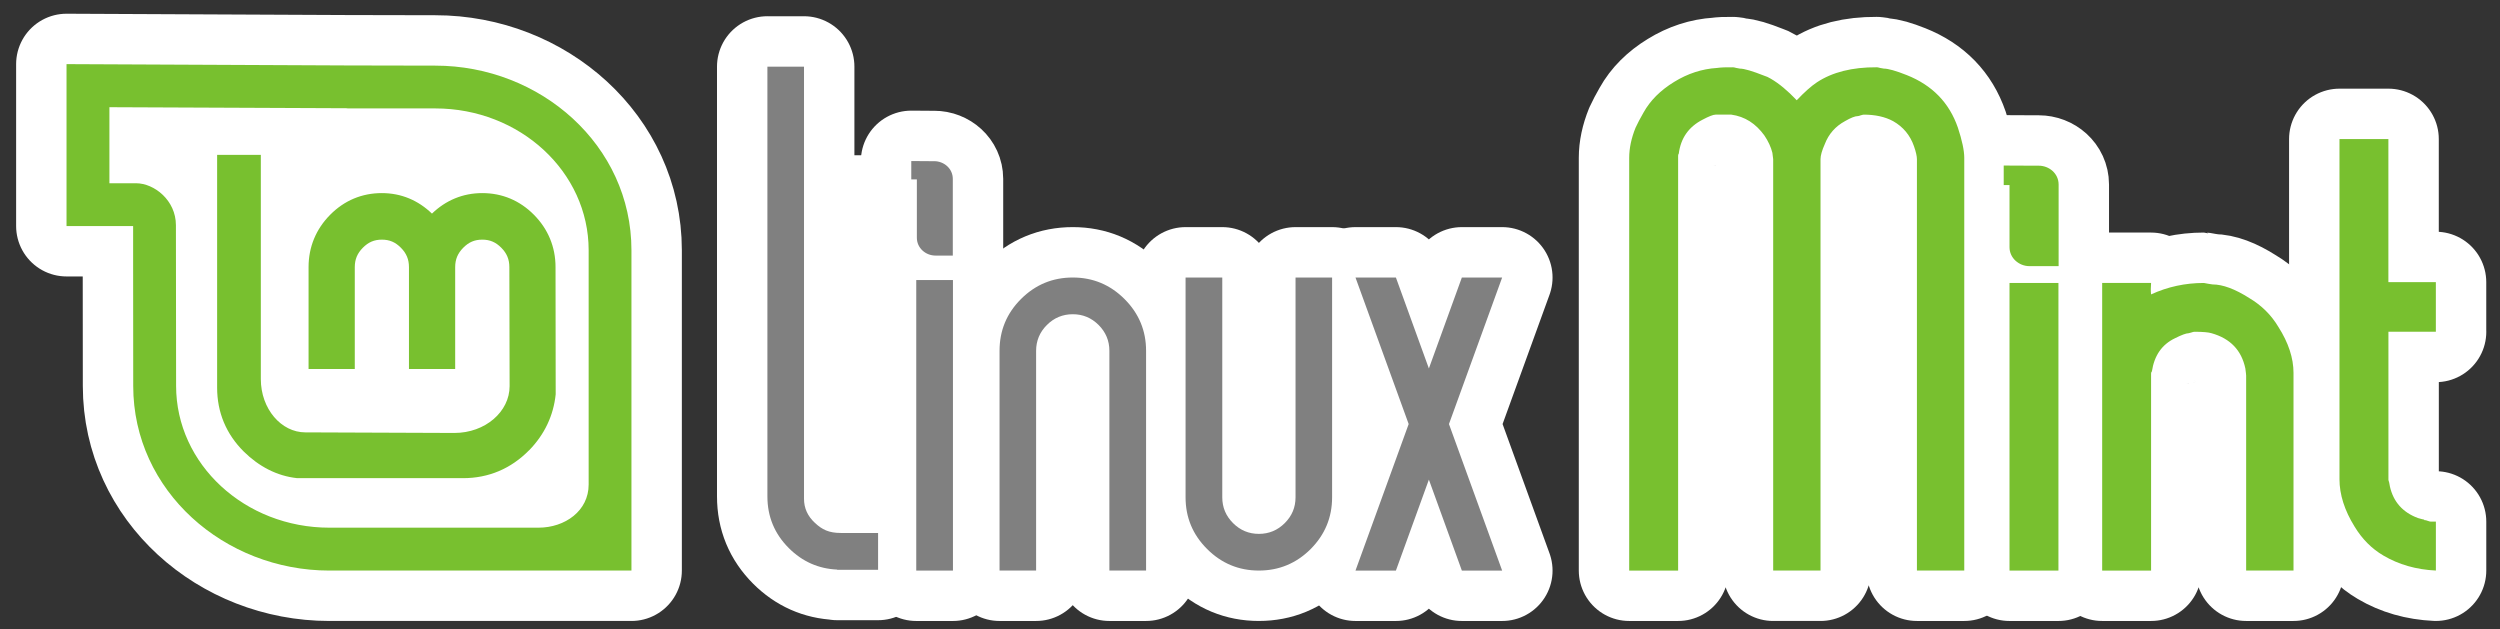 <?xml version="1.0" encoding="UTF-8" standalone="no"?>
<!-- Created with Inkscape (http://www.inkscape.org/) -->

<svg
   xmlns:dc="http://purl.org/dc/elements/1.1/"
   xmlns:cc="http://creativecommons.org/ns#"
   xmlns:rdf="http://www.w3.org/1999/02/22-rdf-syntax-ns#"
   xmlns:svg="http://www.w3.org/2000/svg"
   xmlns="http://www.w3.org/2000/svg"
   xmlns:xlink="http://www.w3.org/1999/xlink"
   xmlns:sodipodi="http://sodipodi.sourceforge.net/DTD/sodipodi-0.dtd"
   xmlns:inkscape="http://www.inkscape.org/namespaces/inkscape"
   version="1.0"
   width="310"
   height="78"
   id="svg2619"
   inkscape:version="0.91 r13725"
   sodipodi:docname="LinuxMint_Logo-flat-02.svg"
   inkscape:export-filename="/home/sebastien/Sources/grub-themes/Grub2-theme-Sunshine-LinuxMint-master/Sunshine-LinuxMint/LinuxMint_Logo-flat-02.png"
   inkscape:export-xdpi="90"
   inkscape:export-ydpi="90">
  <rect width="100%" height="100%" fill="#333333" stroke="none"/>
  <sodipodi:namedview
     pagecolor="#5b8bed"
     bordercolor="#666666"
     borderopacity="1"
     objecttolerance="10"
     gridtolerance="10"
     guidetolerance="10"
     inkscape:pageopacity="0"
     inkscape:pageshadow="2"
     inkscape:window-width="1024"
     inkscape:window-height="550"
     id="namedview69"
     showgrid="false"
     inkscape:zoom="4"
     inkscape:cx="50.303618"
     inkscape:cy="37.914557"
     inkscape:window-x="0"
     inkscape:window-y="0"
     inkscape:window-maximized="1"
     inkscape:current-layer="layer2"
     showguides="true"
     inkscape:guide-bbox="true"
     fit-margin-top="1"
     fit-margin-left="2"
     fit-margin-right="2"
     fit-margin-bottom="1"
     showborder="true"
     inkscape:showpageshadow="false">
    <sodipodi:guide
       position="-463.79,-92.002"
       orientation="0,1"
       id="guide4405" />
  </sodipodi:namedview>
  <title
     id="title3079">Linux Mint Official Logo</title>
  <defs
     id="defs2621">
    <linearGradient
       id="linearGradient3431">
      <stop
         id="stop3433"
         style="stop-color:#3d3d3d;stop-opacity:1"
         offset="0" />
      <stop
         id="stop3435"
         style="stop-color:#000000;stop-opacity:0.114"
         offset="1" />
    </linearGradient>
    <linearGradient
       id="linearGradient3312">
      <stop
         id="stop3314"
         style="stop-color:#c7f994;stop-opacity:1"
         offset="0" />
      <stop
         id="stop3316"
         style="stop-color:#87cf3e;stop-opacity:1"
         offset="1" />
    </linearGradient>
    <filter
       id="filter3291"
       style="color-interpolation-filters:sRGB">
      <feGaussianBlur
         id="feGaussianBlur3293"
         stdDeviation="0.401" />
    </filter>
    <filter
       id="filter3546"
       style="color-interpolation-filters:sRGB">
      <feGaussianBlur
         id="feGaussianBlur3548"
         stdDeviation="0.16" />
    </filter>
    <linearGradient
       x1="70.492"
       y1="416.389"
       x2="113.642"
       y2="375.88"
       id="linearGradient4136"
       xlink:href="#linearGradient3431"
       gradientUnits="userSpaceOnUse"
       gradientTransform="translate(0,80)"
       spreadMethod="pad" />
    <filter
       id="filter3469"
       style="color-interpolation-filters:sRGB">
      <feGaussianBlur
         id="feGaussianBlur3471"
         stdDeviation="2.712" />
    </filter>
    <linearGradient
       x1="61.429"
       y1="362.143"
       x2="116.429"
       y2="408.571"
       id="linearGradient3538"
       xlink:href="#linearGradient3312"
       gradientUnits="userSpaceOnUse"
       gradientTransform="matrix(2.684,0,0,2.684,-89.866,-904.323)" />
    <filter
       id="filter3573"
       style="color-interpolation-filters:sRGB">
      <feGaussianBlur
         id="feGaussianBlur3575"
         stdDeviation="1.628" />
    </filter>
    <filter
       id="filter3965"
       style="color-interpolation-filters:sRGB">
      <feGaussianBlur
         id="feGaussianBlur3967"
         stdDeviation="2.474" />
    </filter>
    <filter
       id="filter4006"
       style="color-interpolation-filters:sRGB">
      <feGaussianBlur
         id="feGaussianBlur4008"
         stdDeviation="1.65" />
    </filter>
    <filter
       id="filter4135"
       style="color-interpolation-filters:sRGB">
      <feGaussianBlur
         id="feGaussianBlur4137"
         stdDeviation="0.747" />
    </filter>
  </defs>
  <g
     id="g4670"
     transform="translate(-468.79,-106.998)">
    <g
       style="fill:#ffffff;fill-opacity:1;stroke:#ffffff;stroke-width:12.5;stroke-linejoin:round;stroke-miterlimit:4;stroke-dasharray:none;stroke-opacity:1"
       id="g4631">
      <polygon
         points="64.168,23.48 66.376,23.48 66.376,40.96 64.168,40.96 64.168,23.48 "
         transform="matrix(2.061,0,0,2.061,450.155,93.331)"
         id="polygon4633"
         style="display:inline;fill:#ffffff;fill-opacity:1;fill-rule:evenodd;stroke:#ffffff;stroke-width:6.065;stroke-linejoin:round;stroke-miterlimit:4;stroke-dasharray:none;stroke-opacity:1" />
      <path
         d="m 610.905,177.748 -4.551,0 0,-27.254 c 0,-1.237 -0.445,-2.308 -1.336,-3.199 -0.89,-0.89 -1.962,-1.333 -3.199,-1.333 -1.253,0 -2.325,0.445 -3.215,1.333 -0.89,0.89 -1.336,1.962 -1.336,3.199 l 0,27.254 -4.534,0 0,-27.254 c 0,-2.49 0.874,-4.633 2.655,-6.412 1.781,-1.781 3.924,-2.673 6.43,-2.673 2.49,0 4.633,0.892 6.414,2.673 1.781,1.779 2.671,3.922 2.671,6.412 l 0,27.254 0,0 z"
         id="path4635"
         style="display:inline;fill:#ffffff;fill-opacity:1;fill-rule:evenodd;stroke:#ffffff;stroke-width:12.5;stroke-linejoin:round;stroke-miterlimit:4;stroke-dasharray:none;stroke-opacity:1"
         inkscape:connector-curvature="0" />
      <path
         d="m 633.971,168.662 c 0,2.506 -0.89,4.633 -2.655,6.414 -1.781,1.779 -3.924,2.671 -6.43,2.671 -2.49,0 -4.633,-0.892 -6.414,-2.671 -1.781,-1.781 -2.671,-3.908 -2.671,-6.414 l 0,-27.252 4.551,0 0,27.254 c 0,1.253 0.445,2.308 1.336,3.199 0.89,0.892 1.962,1.336 3.199,1.336 1.253,0 2.325,-0.445 3.215,-1.336 0.89,-0.89 1.335,-1.943 1.335,-3.199 l 0,-27.254 4.534,0 0,27.252 0,0 z"
         id="path4637"
         style="display:inline;fill:#ffffff;fill-opacity:1;fill-rule:evenodd;stroke:#ffffff;stroke-width:12.5;stroke-linejoin:round;stroke-miterlimit:4;stroke-dasharray:none;stroke-opacity:1"
         inkscape:connector-curvature="0" />
      <polygon
         points="89.624,23.328 92.056,23.328 94.04,28.8 96.024,23.328 98.448,23.328 95.248,32.144 98.448,40.96 98.448,40.96 96.024,40.96 94.04,35.488 92.056,40.96 89.624,40.96 92.824,32.144 "
         transform="matrix(2.061,0,0,2.061,452.155,93.331)"
         id="polygon4639"
         style="display:inline;fill:#ffffff;fill-opacity:1;fill-rule:evenodd;stroke:#ffffff;stroke-width:6.065;stroke-linejoin:round;stroke-miterlimit:4;stroke-dasharray:none;stroke-opacity:1" />
      <path
         d="m 584.789,138.689 c -1.22,0 -2.308,-0.94 -2.308,-2.209 l 0,-0.544 0,0 0,-6.694 -0.692,0 0,-2.275 2.313,0.017 0.528,0 c 1.22,0 2.308,0.923 2.308,2.193 l 0,9.513 -2.148,0 0,0 0,0 z"
         id="path4641"
         style="display:inline;fill:#ffffff;fill-opacity:1;fill-rule:evenodd;stroke:#ffffff;stroke-width:12.5;stroke-linejoin:round;stroke-miterlimit:4;stroke-dasharray:none;stroke-opacity:1"
         inkscape:connector-curvature="0" />
      <path
         d="m 563.948,115.26 0,53.287 c 0,2.506 0.878,4.638 2.659,6.419 1.673,1.671 3.677,2.557 5.989,2.659 l 0,0.027 0.457,0 4.62,0 0,-4.566 -4.62,0 c -1.484,0 -2.333,-0.421 -3.223,-1.262 -0.89,-0.822 -1.343,-1.811 -1.343,-2.981 l 0,-53.582 -4.539,0 z"
         id="path4643"
         style="display:inline;fill:#ffffff;fill-opacity:1;fill-rule:evenodd;stroke:#ffffff;stroke-width:12.5;stroke-linejoin:round;stroke-miterlimit:4;stroke-dasharray:none;stroke-opacity:1"
         inkscape:connector-curvature="0" />
    </g>
    <rect
       y="126.25"
       x="573.25"
       height="41.5"
       width="4"
       id="rect4668"
       style="fill:#ffffff;fill-opacity:1;stroke:none;stroke-width:12.5;stroke-linecap:round;stroke-linejoin:round;stroke-miterlimit:4;stroke-dasharray:none;stroke-opacity:1" />
  </g>
  <g
     id="g4659"
     transform="translate(-468.79,-106.998)">
    <g
       id="g4645"
       style="fill:#ffffff;fill-opacity:1;stroke:#ffffff;stroke-width:12.5;stroke-linejoin:round;stroke-miterlimit:4;stroke-dasharray:none;stroke-opacity:1">
      <path
         inkscape:connector-curvature="0"
         style="display:inline;fill:#ffffff;fill-opacity:1;fill-rule:evenodd;stroke:#ffffff;stroke-width:12.5;stroke-linejoin:round;stroke-miterlimit:4;stroke-dasharray:none;stroke-opacity:1"
         id="path4647"
         d="m 712.359,177.748 -5.87,0 0,-51.013 c 0,-0.346 -0.115,-0.89 -0.363,-1.599 -0.478,-1.368 -1.336,-2.407 -2.589,-3.116 -1.006,-0.544 -2.226,-0.808 -3.644,-0.808 -0.066,0 -0.181,0.033 -0.363,0.082 -0.181,0.066 -0.297,0.099 -0.363,0.099 -0.346,0 -0.89,0.214 -1.599,0.627 -1.187,0.643 -2.028,1.599 -2.506,2.852 -0.346,0.775 -0.528,1.401 -0.528,1.863 l 0,51.013 -5.87,0 0,-51.013 c 0,-0.05 -0.033,-0.313 -0.099,-0.791 -0.181,-0.725 -0.511,-1.434 -0.989,-2.143 -1.072,-1.484 -2.424,-2.358 -4.105,-2.589 0.181,0 -0.231,0 -1.237,0 -0.066,0 -0.181,0 -0.363,0 -0.181,0 -0.297,0 -0.346,0 -0.297,0 -0.841,0.214 -1.616,0.627 -1.731,0.89 -2.704,2.292 -2.951,4.204 -0.05,0.066 -0.082,0.148 -0.082,0.264 l 0,51.442 -6.067,0 0,-51.178 c 0,-1.187 0.264,-2.44 0.791,-3.743 0.247,-0.544 0.577,-1.154 0.989,-1.88 0.824,-1.484 2.094,-2.753 3.792,-3.792 1.682,-1.039 3.462,-1.616 5.309,-1.731 0.462,-0.066 1.121,-0.099 1.962,-0.082 0.049,-0.017 0.198,0.017 0.445,0.082 0.231,0.049 0.379,0.082 0.445,0.082 0.528,0 1.533,0.297 3.034,0.89 0.231,0.066 0.495,0.181 0.791,0.363 1.022,0.594 2.094,1.484 3.215,2.671 0.956,-1.006 1.781,-1.748 2.506,-2.226 1.896,-1.253 4.369,-1.88 7.387,-1.863 0.066,-0.017 0.214,0.017 0.445,0.082 0.247,0.049 0.396,0.082 0.462,0.082 0.528,0 1.484,0.264 2.852,0.808 3.149,1.253 5.26,3.413 6.331,6.513 0.528,1.599 0.791,2.852 0.791,3.743 l 0,51.178 0,0 0,0 z" />
      <polygon
         style="display:inline;fill:#ffffff;fill-opacity:1;fill-rule:evenodd;stroke:#ffffff;stroke-width:6.065;stroke-linejoin:round;stroke-miterlimit:4;stroke-dasharray:none;stroke-opacity:1"
         id="polygon4649"
         transform="matrix(2.061,0,0,2.061,453.155,93.331)"
         points="128.488,23.656 128.488,23.656 131.432,23.656 131.432,40.96 128.488,40.96 " />
      <path
         inkscape:connector-curvature="0"
         style="display:inline;fill:#ffffff;fill-opacity:1;fill-rule:evenodd;stroke:#ffffff;stroke-width:12.5;stroke-linejoin:round;stroke-miterlimit:4;stroke-dasharray:none;stroke-opacity:1"
         id="path4651"
         d="m 753.183,177.748 -5.87,0 0,-24.171 c 0,-0.115 -0.035,-0.412 -0.099,-0.89 -0.478,-2.259 -1.863,-3.71 -4.188,-4.369 -0.363,-0.115 -1.074,-0.181 -2.143,-0.181 -0.066,0 -0.198,0.033 -0.396,0.099 -0.214,0.066 -0.311,0.082 -0.311,0.082 -0.299,0 -0.876,0.214 -1.698,0.627 -1.616,0.775 -2.556,2.143 -2.852,4.105 -0.066,0.066 -0.101,0.148 -0.101,0.264 l 0,24.435 -6.065,0 0,-35.663 6.065,0 c -0.047,0.546 -0.047,1.006 0,1.418 2.044,-0.94 4.223,-1.418 6.548,-1.418 0.064,0 0.229,0.035 0.544,0.101 0.299,0.047 0.478,0.08 0.528,0.08 1.253,0 2.788,0.561 4.567,1.698 1.502,0.892 2.706,2.077 3.594,3.563 1.253,1.962 1.88,3.875 1.88,5.705 l 0,24.515 -0.002,0 z" />
      <path
         inkscape:connector-curvature="0"
         style="display:inline;fill:#ffffff;fill-opacity:1;fill-rule:evenodd;stroke:#ffffff;stroke-width:12.5;stroke-linejoin:round;stroke-miterlimit:4;stroke-dasharray:none;stroke-opacity:1"
         id="path4653"
         d="m 770.841,148.136 -5.886,0 0,18.384 c 0.066,0.165 0.132,0.445 0.181,0.791 0.429,1.913 1.585,3.217 3.479,3.924 0.412,0.115 0.643,0.181 0.709,0.181 0.066,0 0.082,0.033 0.082,0.082 0,0 0.033,0 0.099,0 0.066,0 0.181,0.033 0.363,0.099 0.165,0.066 0.299,0.082 0.346,0.082 0.066,0 0.165,0 0.313,0 0.148,0 0.247,0 0.313,0 l 0,6.067 c -2.442,-0.117 -4.617,-0.742 -6.513,-1.863 -1.434,-0.841 -2.622,-2.028 -3.563,-3.578 -1.251,-2.011 -1.878,-3.99 -1.878,-5.884 l 0,-42.178 6.065,0 0,17.741 5.886,0 0,6.15 0.002,0 0,0 z" />
      <path
         inkscape:connector-curvature="0"
         style="display:inline;fill:#ffffff;fill-opacity:1;fill-rule:evenodd;stroke:#ffffff;stroke-width:12.5;stroke-linejoin:round;stroke-miterlimit:4;stroke-dasharray:none;stroke-opacity:1"
         id="path4655"
         d="m 720.444,140 c -1.298,0 -2.474,-1 -2.474,-2.351 l 0,-0.579 0,0 0,-7.124 -0.719,0 0,-2.421 3.773,0.018 0.561,0 c 1.316,0 2.474,0.983 2.474,2.334 l 0,10.124 -3.615,0 0,0 0,0 z" />
    </g>
    <rect
       y="125"
       x="697.5"
       height="4.75"
       width="4.75"
       id="rect4657"
       style="fill:#ffffff;fill-opacity:1;stroke:none;stroke-width:12.5;stroke-linecap:round;stroke-linejoin:round;stroke-miterlimit:4;stroke-dasharray:none;stroke-opacity:1" />
  </g>
  <g
     id="g4623"
     transform="translate(-468.79,-106.998)">
    <polygon
       points="64.168,23.48 66.376,23.48 66.376,40.96 64.168,40.96 64.168,23.48 "
       transform="matrix(2.061,0,0,2.061,450.155,93.331)"
       id="polygon2586"
       style="display:inline;fill:#808080;fill-opacity:1;fill-rule:evenodd;stroke:#78c02f;stroke-width:0;stroke-miterlimit:4;stroke-dasharray:none;stroke-opacity:1" />
    <path
       d="m 610.905,177.748 -4.551,0 0,-27.254 c 0,-1.237 -0.445,-2.308 -1.336,-3.199 -0.89,-0.89 -1.962,-1.333 -3.199,-1.333 -1.253,0 -2.325,0.445 -3.215,1.333 -0.89,0.89 -1.336,1.962 -1.336,3.199 l 0,27.254 -4.534,0 0,-27.254 c 0,-2.49 0.874,-4.633 2.655,-6.412 1.781,-1.781 3.924,-2.673 6.43,-2.673 2.49,0 4.633,0.892 6.414,2.673 1.781,1.779 2.671,3.922 2.671,6.412 l 0,27.254 0,0 z"
       id="path2588"
       style="display:inline;fill:#808080;fill-opacity:1;fill-rule:evenodd;stroke:#78c02f;stroke-width:0;stroke-miterlimit:4;stroke-dasharray:none;stroke-opacity:1"
       inkscape:connector-curvature="0" />
    <path
       d="m 633.971,168.662 c 0,2.506 -0.89,4.633 -2.655,6.414 -1.781,1.779 -3.924,2.671 -6.43,2.671 -2.49,0 -4.633,-0.892 -6.414,-2.671 -1.781,-1.781 -2.671,-3.908 -2.671,-6.414 l 0,-27.252 4.551,0 0,27.254 c 0,1.253 0.445,2.308 1.336,3.199 0.89,0.892 1.962,1.336 3.199,1.336 1.253,0 2.325,-0.445 3.215,-1.336 0.89,-0.89 1.335,-1.943 1.335,-3.199 l 0,-27.254 4.534,0 0,27.252 0,0 z"
       id="path2590"
       style="display:inline;fill:#808080;fill-opacity:1;fill-rule:evenodd;stroke:#78c02f;stroke-width:0;stroke-miterlimit:4;stroke-dasharray:none;stroke-opacity:1"
       inkscape:connector-curvature="0" />
    <polygon
       points="89.624,23.328 92.056,23.328 94.04,28.8 96.024,23.328 98.448,23.328 95.248,32.144 98.448,40.96 98.448,40.96 96.024,40.96 94.04,35.488 92.056,40.96 89.624,40.96 92.824,32.144 "
       transform="matrix(2.061,0,0,2.061,452.155,93.331)"
       id="polygon2592"
       style="display:inline;fill:#808080;fill-opacity:1;fill-rule:evenodd;stroke:#78c02f;stroke-width:0;stroke-miterlimit:4;stroke-dasharray:none;stroke-opacity:1" />
    <path
       d="m 584.789,138.689 c -1.22,0 -2.308,-0.94 -2.308,-2.209 l 0,-0.544 0,0 0,-6.694 -0.692,0 0,-2.275 2.313,0.017 0.528,0 c 1.22,0 2.308,0.923 2.308,2.193 l 0,9.513 -2.148,0 0,0 0,0 z"
       id="path2602"
       style="display:inline;fill:#808080;fill-opacity:1;fill-rule:evenodd;stroke:#78c02f;stroke-width:0;stroke-miterlimit:4;stroke-dasharray:none;stroke-opacity:1"
       inkscape:connector-curvature="0" />
    <path
       d="m 563.948,115.26 0,53.287 c 0,2.506 0.878,4.638 2.659,6.419 1.673,1.671 3.677,2.557 5.989,2.659 l 0,0.027 0.457,0 4.62,0 0,-4.566 -4.62,0 c -1.484,0 -2.333,-0.421 -3.223,-1.262 -0.89,-0.822 -1.343,-1.811 -1.343,-2.981 l 0,-53.582 -4.539,0 z"
       id="polygon3803"
       style="display:inline;fill:#808080;fill-opacity:1;fill-rule:evenodd;stroke:#78c02f;stroke-width:0;stroke-miterlimit:4;stroke-dasharray:none;stroke-opacity:1"
       inkscape:connector-curvature="0" />
  </g>
  <g
     id="g4587"
     style="fill:#78c02f;fill-opacity:1;stroke:none"
     transform="translate(-468.79,-106.998)">
    <path
       inkscape:connector-curvature="0"
       style="display:inline;fill:#78c02f;fill-opacity:1;fill-rule:evenodd;stroke:none"
       id="path2594"
       d="m 712.359,177.748 -5.87,0 0,-51.013 c 0,-0.346 -0.115,-0.89 -0.363,-1.599 -0.478,-1.368 -1.336,-2.407 -2.589,-3.116 -1.006,-0.544 -2.226,-0.808 -3.644,-0.808 -0.066,0 -0.181,0.033 -0.363,0.082 -0.181,0.066 -0.297,0.099 -0.363,0.099 -0.346,0 -0.89,0.214 -1.599,0.627 -1.187,0.643 -2.028,1.599 -2.506,2.852 -0.346,0.775 -0.528,1.401 -0.528,1.863 l 0,51.013 -5.87,0 0,-51.013 c 0,-0.05 -0.033,-0.313 -0.099,-0.791 -0.181,-0.725 -0.511,-1.434 -0.989,-2.143 -1.072,-1.484 -2.424,-2.358 -4.105,-2.589 0.181,0 -0.231,0 -1.237,0 -0.066,0 -0.181,0 -0.363,0 -0.181,0 -0.297,0 -0.346,0 -0.297,0 -0.841,0.214 -1.616,0.627 -1.731,0.89 -2.704,2.292 -2.951,4.204 -0.05,0.066 -0.082,0.148 -0.082,0.264 l 0,51.442 -6.067,0 0,-51.178 c 0,-1.187 0.264,-2.44 0.791,-3.743 0.247,-0.544 0.577,-1.154 0.989,-1.88 0.824,-1.484 2.094,-2.753 3.792,-3.792 1.682,-1.039 3.462,-1.616 5.309,-1.731 0.462,-0.066 1.121,-0.099 1.962,-0.082 0.049,-0.017 0.198,0.017 0.445,0.082 0.231,0.049 0.379,0.082 0.445,0.082 0.528,0 1.533,0.297 3.034,0.89 0.231,0.066 0.495,0.181 0.791,0.363 1.022,0.594 2.094,1.484 3.215,2.671 0.956,-1.006 1.781,-1.748 2.506,-2.226 1.896,-1.253 4.369,-1.88 7.387,-1.863 0.066,-0.017 0.214,0.017 0.445,0.082 0.247,0.049 0.396,0.082 0.462,0.082 0.528,0 1.484,0.264 2.852,0.808 3.149,1.253 5.26,3.413 6.331,6.513 0.528,1.599 0.791,2.852 0.791,3.743 l 0,51.178 0,0 0,0 z" />
    <polygon
       style="display:inline;fill:#78c02f;fill-opacity:1;fill-rule:evenodd;stroke:none"
       id="polygon2596"
       transform="matrix(2.061,0,0,2.061,453.155,93.331)"
       points="128.488,23.656 128.488,23.656 131.432,23.656 131.432,40.96 128.488,40.96 " />
    <path
       inkscape:connector-curvature="0"
       style="display:inline;fill:#78c02f;fill-opacity:1;fill-rule:evenodd;stroke:none"
       id="path2598"
       d="m 753.183,177.748 -5.87,0 0,-24.171 c 0,-0.115 -0.035,-0.412 -0.099,-0.89 -0.478,-2.259 -1.863,-3.71 -4.188,-4.369 -0.363,-0.115 -1.074,-0.181 -2.143,-0.181 -0.066,0 -0.198,0.033 -0.396,0.099 -0.214,0.066 -0.311,0.082 -0.311,0.082 -0.299,0 -0.876,0.214 -1.698,0.627 -1.616,0.775 -2.556,2.143 -2.852,4.105 -0.066,0.066 -0.101,0.148 -0.101,0.264 l 0,24.435 -6.065,0 0,-35.663 6.065,0 c -0.047,0.546 -0.047,1.006 0,1.418 2.044,-0.94 4.223,-1.418 6.548,-1.418 0.064,0 0.229,0.035 0.544,0.101 0.299,0.047 0.478,0.08 0.528,0.08 1.253,0 2.788,0.561 4.567,1.698 1.502,0.892 2.706,2.077 3.594,3.563 1.253,1.962 1.88,3.875 1.88,5.705 l 0,24.515 -0.002,0 z" />
    <path
       inkscape:connector-curvature="0"
       style="display:inline;fill:#78c02f;fill-opacity:1;fill-rule:evenodd;stroke:none"
       id="path2600"
       d="m 770.841,148.136 -5.886,0 0,18.384 c 0.066,0.165 0.132,0.445 0.181,0.791 0.429,1.913 1.585,3.217 3.479,3.924 0.412,0.115 0.643,0.181 0.709,0.181 0.066,0 0.082,0.033 0.082,0.082 0,0 0.033,0 0.099,0 0.066,0 0.181,0.033 0.363,0.099 0.165,0.066 0.299,0.082 0.346,0.082 0.066,0 0.165,0 0.313,0 0.148,0 0.247,0 0.313,0 l 0,6.067 c -2.442,-0.117 -4.617,-0.742 -6.513,-1.863 -1.434,-0.841 -2.622,-2.028 -3.563,-3.578 -1.251,-2.011 -1.878,-3.99 -1.878,-5.884 l 0,-42.178 6.065,0 0,17.741 5.886,0 0,6.15 0.002,0 0,0 z" />
    <path
       inkscape:connector-curvature="0"
       style="display:inline;fill:#78c02f;fill-opacity:1;fill-rule:evenodd;stroke:none"
       id="path2604"
       d="m 720.444,140 c -1.298,0 -2.474,-1 -2.474,-2.351 l 0,-0.579 0,0 0,-7.124 -0.719,0 0,-2.421 3.773,0.018 0.561,0 c 1.316,0 2.474,0.983 2.474,2.334 l 0,10.124 -3.615,0 0,0 0,0 z" />
  </g>
  <g
     inkscape:groupmode="layer"
     id="layer1"
     inkscape:label="Background"
     style="display:inline">
    <path
       style="display:inline;overflow:visible;visibility:visible;fill:#ffffff;fill-opacity:1;fill-rule:evenodd;stroke:#ffffff;stroke-width:12.5;marker:none;enable-background:accumulate;stroke-opacity:1;stroke-miterlimit:4;stroke-dasharray:none;stroke-linejoin:round"
       d="m 40.85,70.75 c -13.026,0 -24.33,-9.875 -24.33,-22.889 l -0.012,-15.802 0,-4.03 -8.258,0 0,-20.078 34.826,0.164 10.894,0.023 c 13.038,0 24.33,9.863 24.33,22.889 l 0,39.722 -37.45,0 0,0 0,0 z"
       id="path4248" />
  </g>
  <g
     inkscape:groupmode="layer"
     id="layer2"
     inkscape:label="Top"
     style="display:inline">
    <g
       id="g4238">
      <path
         inkscape:connector-curvature="0"
         style="display:inline;overflow:visible;visibility:visible;fill:#78c02f;fill-opacity:1;fill-rule:evenodd;stroke:none;stroke-width:1;marker:none;enable-background:accumulate"
         id="path4130"
         d="m 47.345,23.944 c -2.461,0 -4.648,0.914 -6.405,2.689 -1.756,1.774 -2.678,3.989 -2.678,6.488 l 0,12.634 5.731,0 0,-12.634 c 0,-0.958 0.313,-1.707 0.997,-2.398 0.686,-0.693 1.413,-1.007 2.357,-1.007 0.963,0 1.679,0.312 2.367,1.007 0.684,0.691 0.997,1.44 0.997,2.398 l 0,12.634 5.731,0 0,-12.634 c 0,-0.958 0.313,-1.707 0.997,-2.398 0.688,-0.695 1.404,-1.007 2.367,-1.007 0.944,0 1.67,0.314 2.357,1.007 0.684,0.691 0.997,1.44 0.997,2.398 l 0.031,14.763 c 0,3.149 -2.999,5.803 -6.852,5.803 L 37.856,53.614 c -2.973,0 -5.513,-2.894 -5.513,-6.613 l 0,-27.8 -5.419,0 0,28.869 c 0,3.063 1.121,5.749 3.301,7.921 1.864,1.84 4.105,3.032 6.623,3.301 l 20.576,-5e-5 c 3.162,0 5.94,-1.176 8.181,-3.457 l 0.01,0 c 1.906,-1.958 3.02,-4.305 3.291,-6.945 L 68.886,33.121 c 0,-2.499 -0.922,-4.714 -2.678,-6.488 -1.757,-1.775 -3.944,-2.689 -6.405,-2.689 -2.416,0 -4.53,0.898 -6.239,2.543 -1.704,-1.642 -3.804,-2.543 -6.218,-2.543 z" />
      <path
         inkscape:connector-curvature="0"
         style="display:inline;overflow:visible;visibility:visible;fill:#78c02f;fill-opacity:1;fill-rule:evenodd;stroke:none;stroke-width:1;marker:none;enable-background:accumulate"
         id="path6141"
         d="m 40.85,70.75 c -13.026,0 -24.33,-9.875 -24.33,-22.889 l -0.012,-15.802 0,-4.03 -8.258,0 0,-20.078 34.826,0.164 10.894,0.023 c 13.038,0 24.33,9.863 24.33,22.889 l 0,39.722 -37.45,0 0,0 0,0 z M 72.993,60.094 c 0,-8.653 0,-29.067 0,-29.067 0,-9.711 -8.516,-17.583 -19.024,-17.583 l -10.906,0 0,-0.023 -29.496,-0.129 0,9.43 c 0,0 1.185,0 3.304,0 2.243,0 4.943,2.108 4.943,5.202 l 0.023,19.925 c 0,9.711 8.516,17.583 19.012,17.583 l 25.914,0 c 3.322,0 6.229,-2.104 6.229,-5.337 z" />
    </g>
  </g>
</svg>
